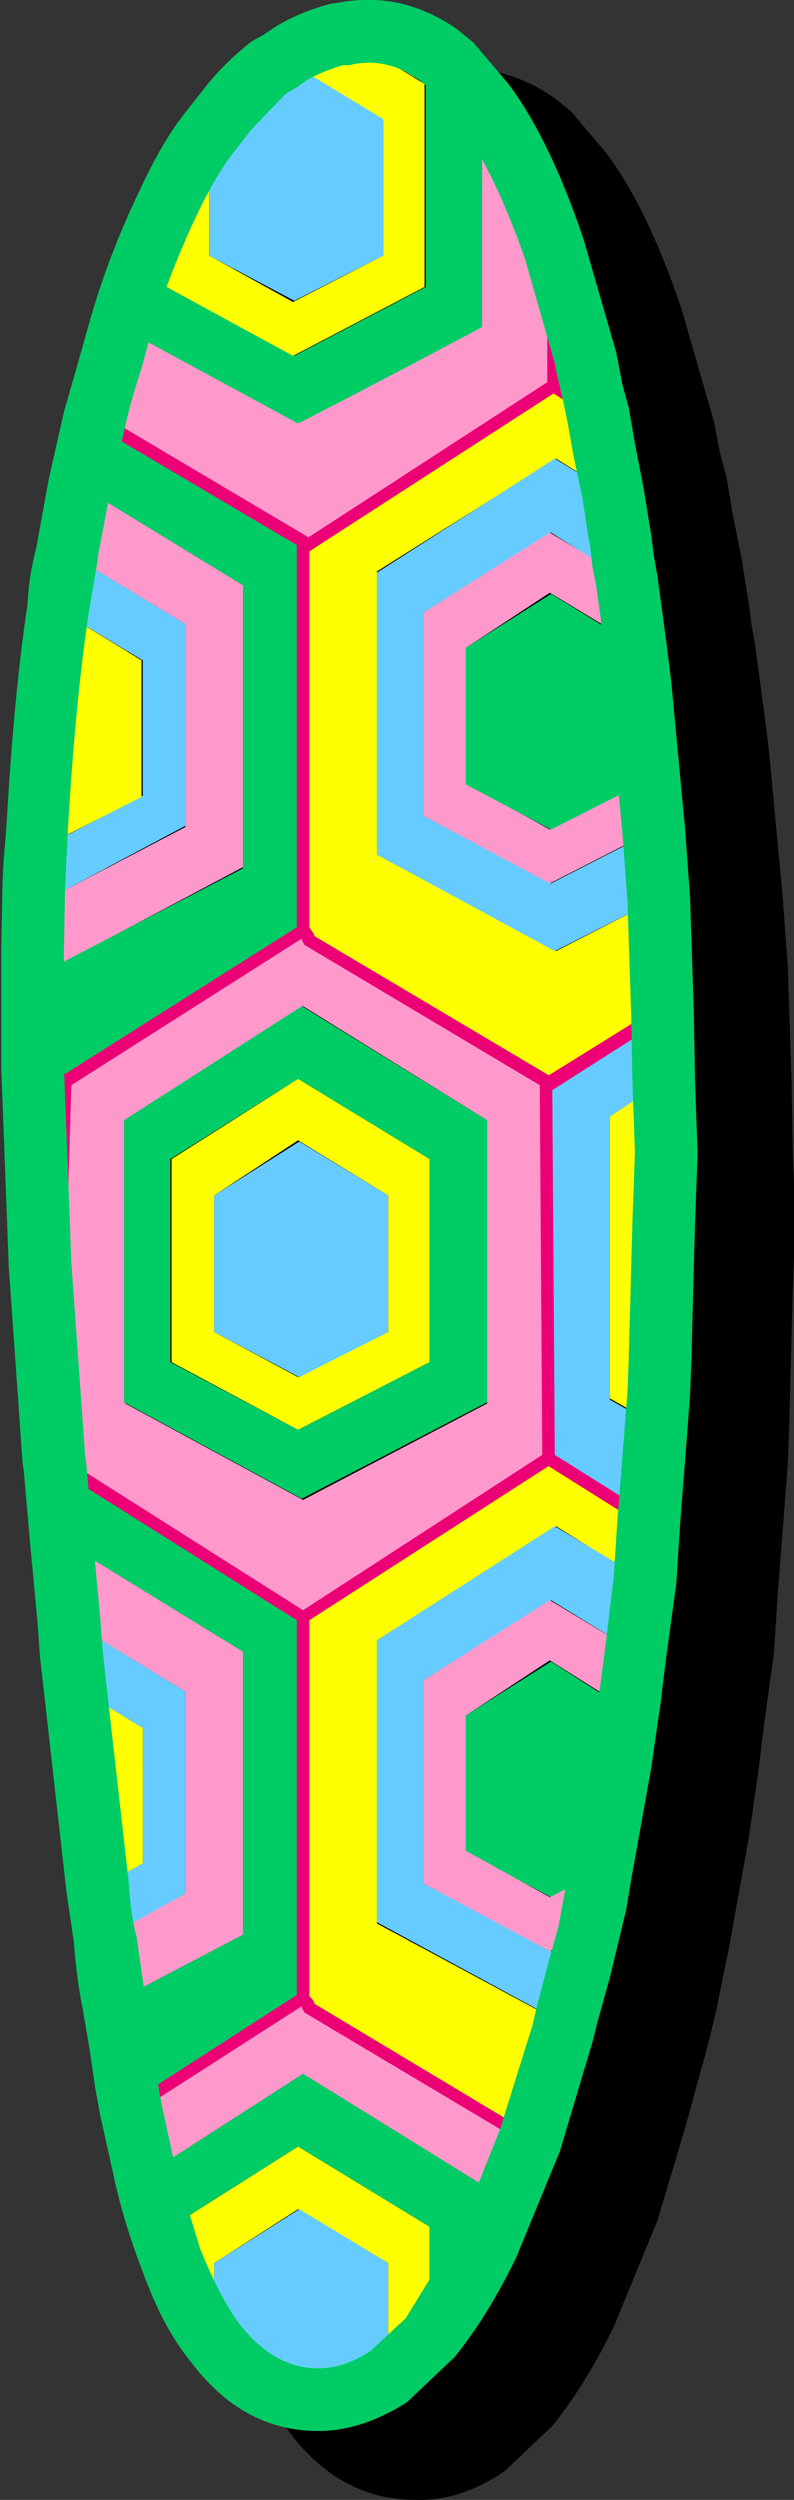 <svg width="31.7px" height="99.75px" viewBox="0 0 31.7 99.75" xmlns="http://www.w3.org/2000/svg" xmlns:xlink="http://www.w3.org/1999/xlink">
  <rect x="0" y="0" width="31.7" height="99.75" fill="#333333" stroke="none"/>
  <defs/>
  <g>
    <path stroke="none" fill="#000000" d="M14.4 4.15 Q14.65 3.95 14.85 3.85 15.8 3.25 17.1 2.9 L17.45 2.85 Q19.9 2.4 22.05 3.85 L22.25 4 22.8 4.45 24.2 6.1 Q25.85 8.3 27.2 12.3 L28.5 16.8 28.55 17.05 28.75 18.1 29 19 29.25 20.5 29.6 22.25 29.85 23.8 29.9 24.1 30 24.9 30.15 25.75 30.5 28.35 30.7 29.95 31.25 35.8 31.45 38.55 31.6 43.1 31.65 45.95 31.75 48.7 31.75 48.85 31.65 51.5 31.5 57.15 31.45 58.45 31.35 59.75 31.05 63.6 30.9 65.95 30.5 68.85 30.25 70.9 30.2 71.2 29.9 73.3 29.1 77.75 28.85 78.95 28.6 80.2 28.25 81.65 27.75 83.45 27.55 84.2 27.25 85.25 26.25 88.6 24.5 92.85 Q23.35 95.2 22.05 96.8 L20.15 98.6 Q18.4 99.8 16.6 99.75 13.5 99.75 11.45 96.9 10.4 95.6 9.6 93.4 8.9 91.6 8.5 89.85 L7.9 87.15 7.7 86.05 7.45 84.35 7.2 82.9 6.85 80.25 6.55 78.2 5.65 70.2 5.5 68.9 5.4 67.5 5.1 64.3 4.85 61.45 4.8 61.1 4.25 53.35 3.95 45.4 3.95 45.2 3.95 40.65 4 38 4.05 37 4.15 35.85 Q4.45 30.5 5 26.85 5.05 25.75 5.35 24.6 L5.85 21.85 6.2 20.3 6.45 19.2 7.15 16.75 7.5 15.5 Q8.25 12.9 9.45 10.4 10.35 8.45 11.25 7.3 L12 6.35 Q12.85 5.25 13.95 4.4 L14.4 4.15"/>
    <path stroke="none" fill="#00cc66" d="M13.65 1.35 Q15.75 0.95 17.45 2.15 L18.15 2.7 19.3 4 19.3 13.05 11.9 16.95 4.8 13.05 Q5.65 10.25 6.65 8.2 L6.65 11.45 11.75 14.2 17 11.45 17 3.35 13.65 1.35"/>
    <path stroke="none" fill="#ffff00" d="M6.65 11.45 L6.65 8.15 Q7.45 6.45 8.35 5.25 L8.35 10.2 11.7 12.05 15.3 10.2 15.3 4.8 11.7 2.6 9.05 4.35 Q9.85 3.35 10.75 2.7 L11.6 2.15 Q12.5 1.6 13.55 1.35 L13.65 1.35 16.95 3.35 16.95 11.45 11.7 14.2 6.65 11.45"/>
    <path stroke="none" fill="#66ccff" d="M15.3 4.75 L15.3 10.2 11.75 12 8.35 10.2 8.35 5.25 9.05 4.35 11.75 2.6 15.3 4.75"/>
    <path stroke="none" fill="#ff99cc" d="M19.25 4 Q20.8 6.1 22.1 9.9 L22.1 15.4 12.1 21.85 12.1 21.6 3.75 16.65 4.4 14.3 4.8 13.05 11.9 16.9 Q15.6 15 19.25 13.05 L19.25 4"/>
    <path stroke="none" fill="#66ccff" d="M1.35 35.35 L1.45 33.2 2.15 33.6 5.7 31.75 5.7 26.35 2.3 24.3 2.7 22.05 7.4 24.9 7.4 32.95 2.15 35.75 1.35 35.35"/>
    <path stroke="none" fill="#ff99cc" d="M2.7 22.05 L3.15 19.35 9.7 23.35 9.7 34.6 2.35 38.5 1.3 37.95 1.35 35.35 2.15 35.75 7.4 33 7.4 24.9 2.7 22.05"/>
    <path stroke="none" fill="#00cc66" d="M9.7 34.65 L9.7 23.35 3.15 19.35 3.75 16.7 12.1 21.65 12.1 37.15 2.6 43.2 1.3 42.4 1.3 37.95 2.3 38.5 9.7 34.65"/>
    <path stroke="none" fill="#ffff00" d="M5.65 26.35 L5.65 31.8 2.1 33.6 1.45 33.25 Q1.7 28.55 2.3 24.3 L5.65 26.35"/>
    <path stroke="none" fill="#66ccff" d="M1.6 50.5 L1.3 42.4 2.65 43.2 2.15 58.25 1.6 50.5"/>
    <path stroke="none" fill="#ff99cc" d="M2.75 64.65 L2.45 61.45 9.7 65.9 9.7 77.2 4.55 79.9 Q4.3 78.65 4.2 77.3 L7.4 75.55 7.4 67.5 2.75 64.65"/>
    <path stroke="none" fill="#66ccff" d="M3 67.3 L2.75 64.65 7.4 67.5 7.4 75.55 4.2 77.35 3.9 75.35 5.7 74.35 5.7 68.95 3 67.3"/>
    <path stroke="none" fill="#ffff00" d="M3 67.3 L5.7 68.95 5.7 74.35 3.9 75.35 3 67.3"/>
    <path stroke="none" fill="#00cc66" d="M2.2 58.5 L2.15 58.25 12.1 64.55 12.1 79.75 5.25 84.15 5.05 83.05 4.55 79.9 9.7 77.2 9.7 65.9 2.45 61.45 2.2 58.5"/>
    <path stroke="none" fill="#ff99cc" d="M12.1 40.15 L5 44.7 5 56 12.1 59.85 19.45 56 19.45 44.7 12.1 40.15 M12.3 37.35 L12.3 37.5 21.8 43.2 21.9 58.2 12.1 64.55 2.15 58.25 2.65 43.2 12.1 37.15 12.3 37.35"/>
    <path stroke="none" fill="#00cc66" d="M4.95 44.7 L12.05 40.15 19.45 44.7 19.45 55.95 12.05 59.8 4.95 55.95 4.95 44.7 M17.15 46.25 L11.9 43.05 6.8 46.25 6.8 54.35 11.9 57.05 17.15 54.35 17.15 46.25"/>
    <path stroke="none" fill="#ffff00" d="M11.9 45.5 L8.55 47.7 8.55 53.15 11.9 54.95 15.5 53.15 15.5 47.7 11.9 45.5 M11.9 43.05 L17.15 46.25 17.15 54.35 11.9 57.05 6.85 54.35 6.85 46.25 11.9 43.05"/>
    <path stroke="none" fill="#66ccff" d="M8.55 53.15 L8.55 47.7 11.95 45.55 15.5 47.7 15.5 53.15 11.95 54.95 8.55 53.15"/>
    <path stroke="none" fill="#66ccff" d="M23.35 14.3 L23.35 14.45 23.85 16.55 22.1 15.4 22.1 9.9 23.35 14.3"/>
    <path stroke="none" fill="#ffff00" d="M23.85 16.55 L24.45 19.7 22.2 18.3 15.05 22.8 15.05 34.1 22.2 37.95 26.3 35.85 26.45 40.4 22.1 43.05 21.8 43.15 12.3 37.5 12.3 37.3 12.1 37.15 12.1 21.85 22.1 15.4 23.85 16.55"/>
    <path stroke="none" fill="#66ccff" d="M24.75 21.55 L25 23.15 22 21.25 16.9 24.45 16.9 32.55 22 35.25 26.1 33.15 26.3 35.85 22.15 37.95 15.05 34.1 15.05 22.85 22.15 18.3 24.45 19.7 24.75 21.55"/>
    <path stroke="none" fill="#ff99cc" d="M21.95 21.25 L25 23.1 25.35 25.7 21.95 23.65 18.6 25.85 18.6 31.25 21.95 33.1 25.55 31.25 25.55 27.3 26.05 33.15 21.95 35.25 16.9 32.55 16.9 24.45 21.95 21.25"/>
    <path stroke="none" fill="#00cc66" d="M22 23.7 L25.35 25.75 25.55 27.3 25.55 31.3 22 33.1 18.6 31.3 18.6 25.85 22 23.7"/>
    <path stroke="none" fill="#66ccff" d="M21.8 43.35 L21.85 43.35 26.45 40.4 26.5 43.2 24.35 44.55 24.35 55.85 26.2 56.9 25.9 60.75 21.85 58.2 21.8 43.35"/>
    <path stroke="none" fill="#00cc66" d="M26.2 46.2 L26.55 46 26.5 48.7 26.3 54.35 26.2 54.25 26.2 46.2"/>
    <path stroke="none" fill="#ffff00" d="M26.6 46 L26.2 46.15 26.2 54.25 26.35 54.3 26.2 56.85 24.35 55.8 24.35 44.55 26.5 43.15 26.6 46"/>
    <path stroke="none" fill="#ffff00" d="M21.9 58.2 L25.9 60.75 25.75 63.1 22.2 60.9 15.05 65.45 15.05 76.75 22.2 80.6 22.65 80.35 22.2 82.1 21.15 85.4 12.3 80.1 12.3 79.95 12.1 79.75 12.1 64.55 21.9 58.2"/>
    <path stroke="none" fill="#66ccff" d="M25.75 63.05 L25.35 65.9 22 63.85 16.9 67.05 16.9 75.15 22 77.85 23.5 77.15 22.65 80.35 22.15 80.55 15.05 76.7 15.05 65.45 22.15 60.9 25.75 63.05"/>
    <path stroke="none" fill="#00cc66" d="M25.05 68.25 L24.75 70.35 23.95 74.75 22 75.7 18.6 73.9 18.6 68.45 22 66.3 25.05 68.25"/>
    <path stroke="none" fill="#ff99cc" d="M25.35 65.9 L25.05 68.2 21.95 66.25 18.6 68.45 18.6 73.85 21.95 75.7 23.95 74.7 23.5 77.15 21.95 77.85 16.9 75.15 16.9 67.05 21.95 63.85 25.35 65.9"/>
    <path stroke="none" fill="#ff99cc" d="M12.25 79.95 L12.25 80.1 21.15 85.4 19.45 89.55 19.45 87.3 12.1 82.75 5.8 86.8 5.2 84.15 12.1 79.75 12.25 79.95"/>
    <path stroke="none" fill="#ffff00" d="M17.15 88.85 L17.15 93.25 15.5 94.85 15.5 90.3 11.9 88.15 8.55 90.3 8.55 93.4 Q7.55 92.1 6.85 90.2 L6.85 88.85 11.9 85.65 17.15 88.85"/>
    <path stroke="none" fill="#00cc66" d="M6.85 90.15 Q6.2 88.65 5.8 86.8 L12.1 82.75 19.45 87.3 19.45 89.5 Q18.35 91.8 17.15 93.25 L17.15 88.85 11.9 85.65 6.85 88.85 6.85 90.15"/>
    <path stroke="none" fill="#66ccff" d="M11.95 88.15 L15.5 90.3 15.5 94.85 Q14.15 95.75 12.7 95.75 10.25 95.75 8.55 93.4 L8.55 90.3 11.95 88.15"/>
    <path stroke="none" fill="#ec0076" d="M22.35 9.9 L22.35 15.25 24 16.35 24.1 16.7 23.75 16.75 22.1 15.7 12.35 22 12.35 37 12.45 37.15 12.55 37.3 12.55 37.35 21.9 42.9 22 42.85 26.35 40.15 26.7 40.25 26.6 40.6 22.05 43.5 22.15 58.05 26.05 60.5 26.15 60.85 25.8 60.95 21.9 58.5 12.35 64.65 12.35 79.65 12.45 79.75 12.55 79.9 12.55 79.95 21.3 85.2 21.35 85.55 21.15 85.65 21.05 85.6 12.15 80.3 12.05 80.1 12.05 80.05 5.35 84.35 Q5.15 84.45 5 84.25 4.9 84.1 5.1 83.95 L11.85 79.6 11.85 64.65 2.4 58.7 2.05 58.65 1.9 58.25 2.35 43.3 1.15 42.6 1.1 42.25 Q1.2 42.05 1.45 42.15 L2.6 42.85 11.85 37 11.85 21.75 3.65 16.9 Q3.45 16.75 3.55 16.55 L3.9 16.45 12.25 21.4 12.3 21.45 21.85 15.25 21.85 9.9 Q22.15 9.5 22.35 9.9 M12.05 37.45 L2.85 43.3 2.4 58.1 12.1 64.25 21.65 58.05 21.55 43.3 12.15 37.7 12.05 37.5 12.05 37.45"/>
    <path stroke="none" fill="#00cc66" d="M12.25 3.2 L11.9 3.45 11.4 3.75 10.05 5.15 9.35 6.05 Q8.6 7 7.8 8.7 6.7 11.05 6 13.4 L5.65 14.7 Q5.25 15.9 5 17 L4.75 18.1 4.4 19.6 3.9 22.25 3.9 22.35 3.55 24.4 Q3 28.05 2.7 33.3 L2.65 34.35 2.6 35.45 2.55 37.95 2.55 42.35 2.55 42.5 2.85 50.4 3.4 58.1 3.45 58.45 3.7 61.3 4 64.55 4.1 65.85 4.25 67.25 5.15 75.2 Q5.2 76.15 5.4 77.1 L5.45 77.25 5.8 79.7 6 81.25 6.25 82.85 6.45 83.95 7 86.5 8 89.75 Q8.75 91.6 9.5 92.65 10.9 94.5 12.7 94.5 13.75 94.5 14.8 93.8 L16.2 92.5 18.35 89 19.95 85 20.95 81.8 21.25 80.85 21.45 80 21.9 78.3 22.3 76.85 22.5 75.75 22.75 74.45 23.55 70.15 23.85 68.1 23.9 67.75 24.15 65.85 24.5 62.95 24.65 60.65 24.95 56.85 25.05 55.55 25.1 54.25 25.25 48.7 25.35 46 25.25 43.2 25.2 40.5 25.05 35.95 24.85 33.25 24.3 27.45 24.15 25.9 23.8 23.35 23.65 22.6 23.55 21.7 23.5 21.5 23.25 19.85 22.9 18.2 22.65 16.8 22.45 15.85 22.2 14.8 22.15 14.5 20.95 10.3 Q19.7 6.75 18.25 4.75 L17.3 3.65 16.7 3.15 Q15.35 2.25 13.95 2.6 L13.7 2.6 Q12.85 2.85 12.25 3.2 M13.55 0.1 Q16 -0.35 18.15 1.1 L18.35 1.25 18.9 1.7 20.3 3.35 Q21.95 5.55 23.3 9.55 L24.6 14.05 24.65 14.3 24.85 15.35 25.1 16.25 25.35 17.7 25.7 19.5 25.95 21.05 26 21.35 26.1 22.15 26.25 23 26.6 25.6 26.8 27.2 27.35 33.05 27.55 35.8 27.7 40.35 27.75 43.2 27.85 45.95 27.85 46.1 27.75 48.75 27.6 54.4 27.55 55.65 27.45 57 27.15 60.85 27 63.2 26.6 66.1 26.35 68.15 26.3 68.45 26 70.55 25.2 75 25 76.2 24.7 77.45 24.35 78.9 23.85 80.7 23.65 81.5 23.35 82.5 22.35 85.85 20.6 90.1 Q19.45 92.45 18.15 94.05 L16.25 95.85 Q14.45 97 12.7 97 9.65 97 7.55 94.15 6.5 92.85 5.7 90.65 5 88.85 4.6 87.1 L4 84.4 3.8 83.3 3.55 81.6 3.3 80.15 Q3.05 78.9 2.95 77.5 L2.65 75.45 1.75 67.45 1.6 66.15 1.5 64.75 1.2 61.55 0.95 58.7 0.9 58.35 0.35 50.55 0.05 42.6 0.05 42.45 0.05 37.9 0.1 35.25 0.15 34.25 0.25 33.1 Q0.55 27.75 1.1 24.1 1.15 23 1.45 21.85 L1.95 19.1 2.3 17.55 2.55 16.45 3.25 14 3.6 12.75 Q4.35 10.15 5.55 7.65 6.45 5.7 7.35 4.55 L8.1 3.6 Q8.9 2.55 10.05 1.65 L10.5 1.4 10.95 1.1 Q11.9 0.5 13.2 0.15 L13.55 0.1"/>
  </g>
</svg>